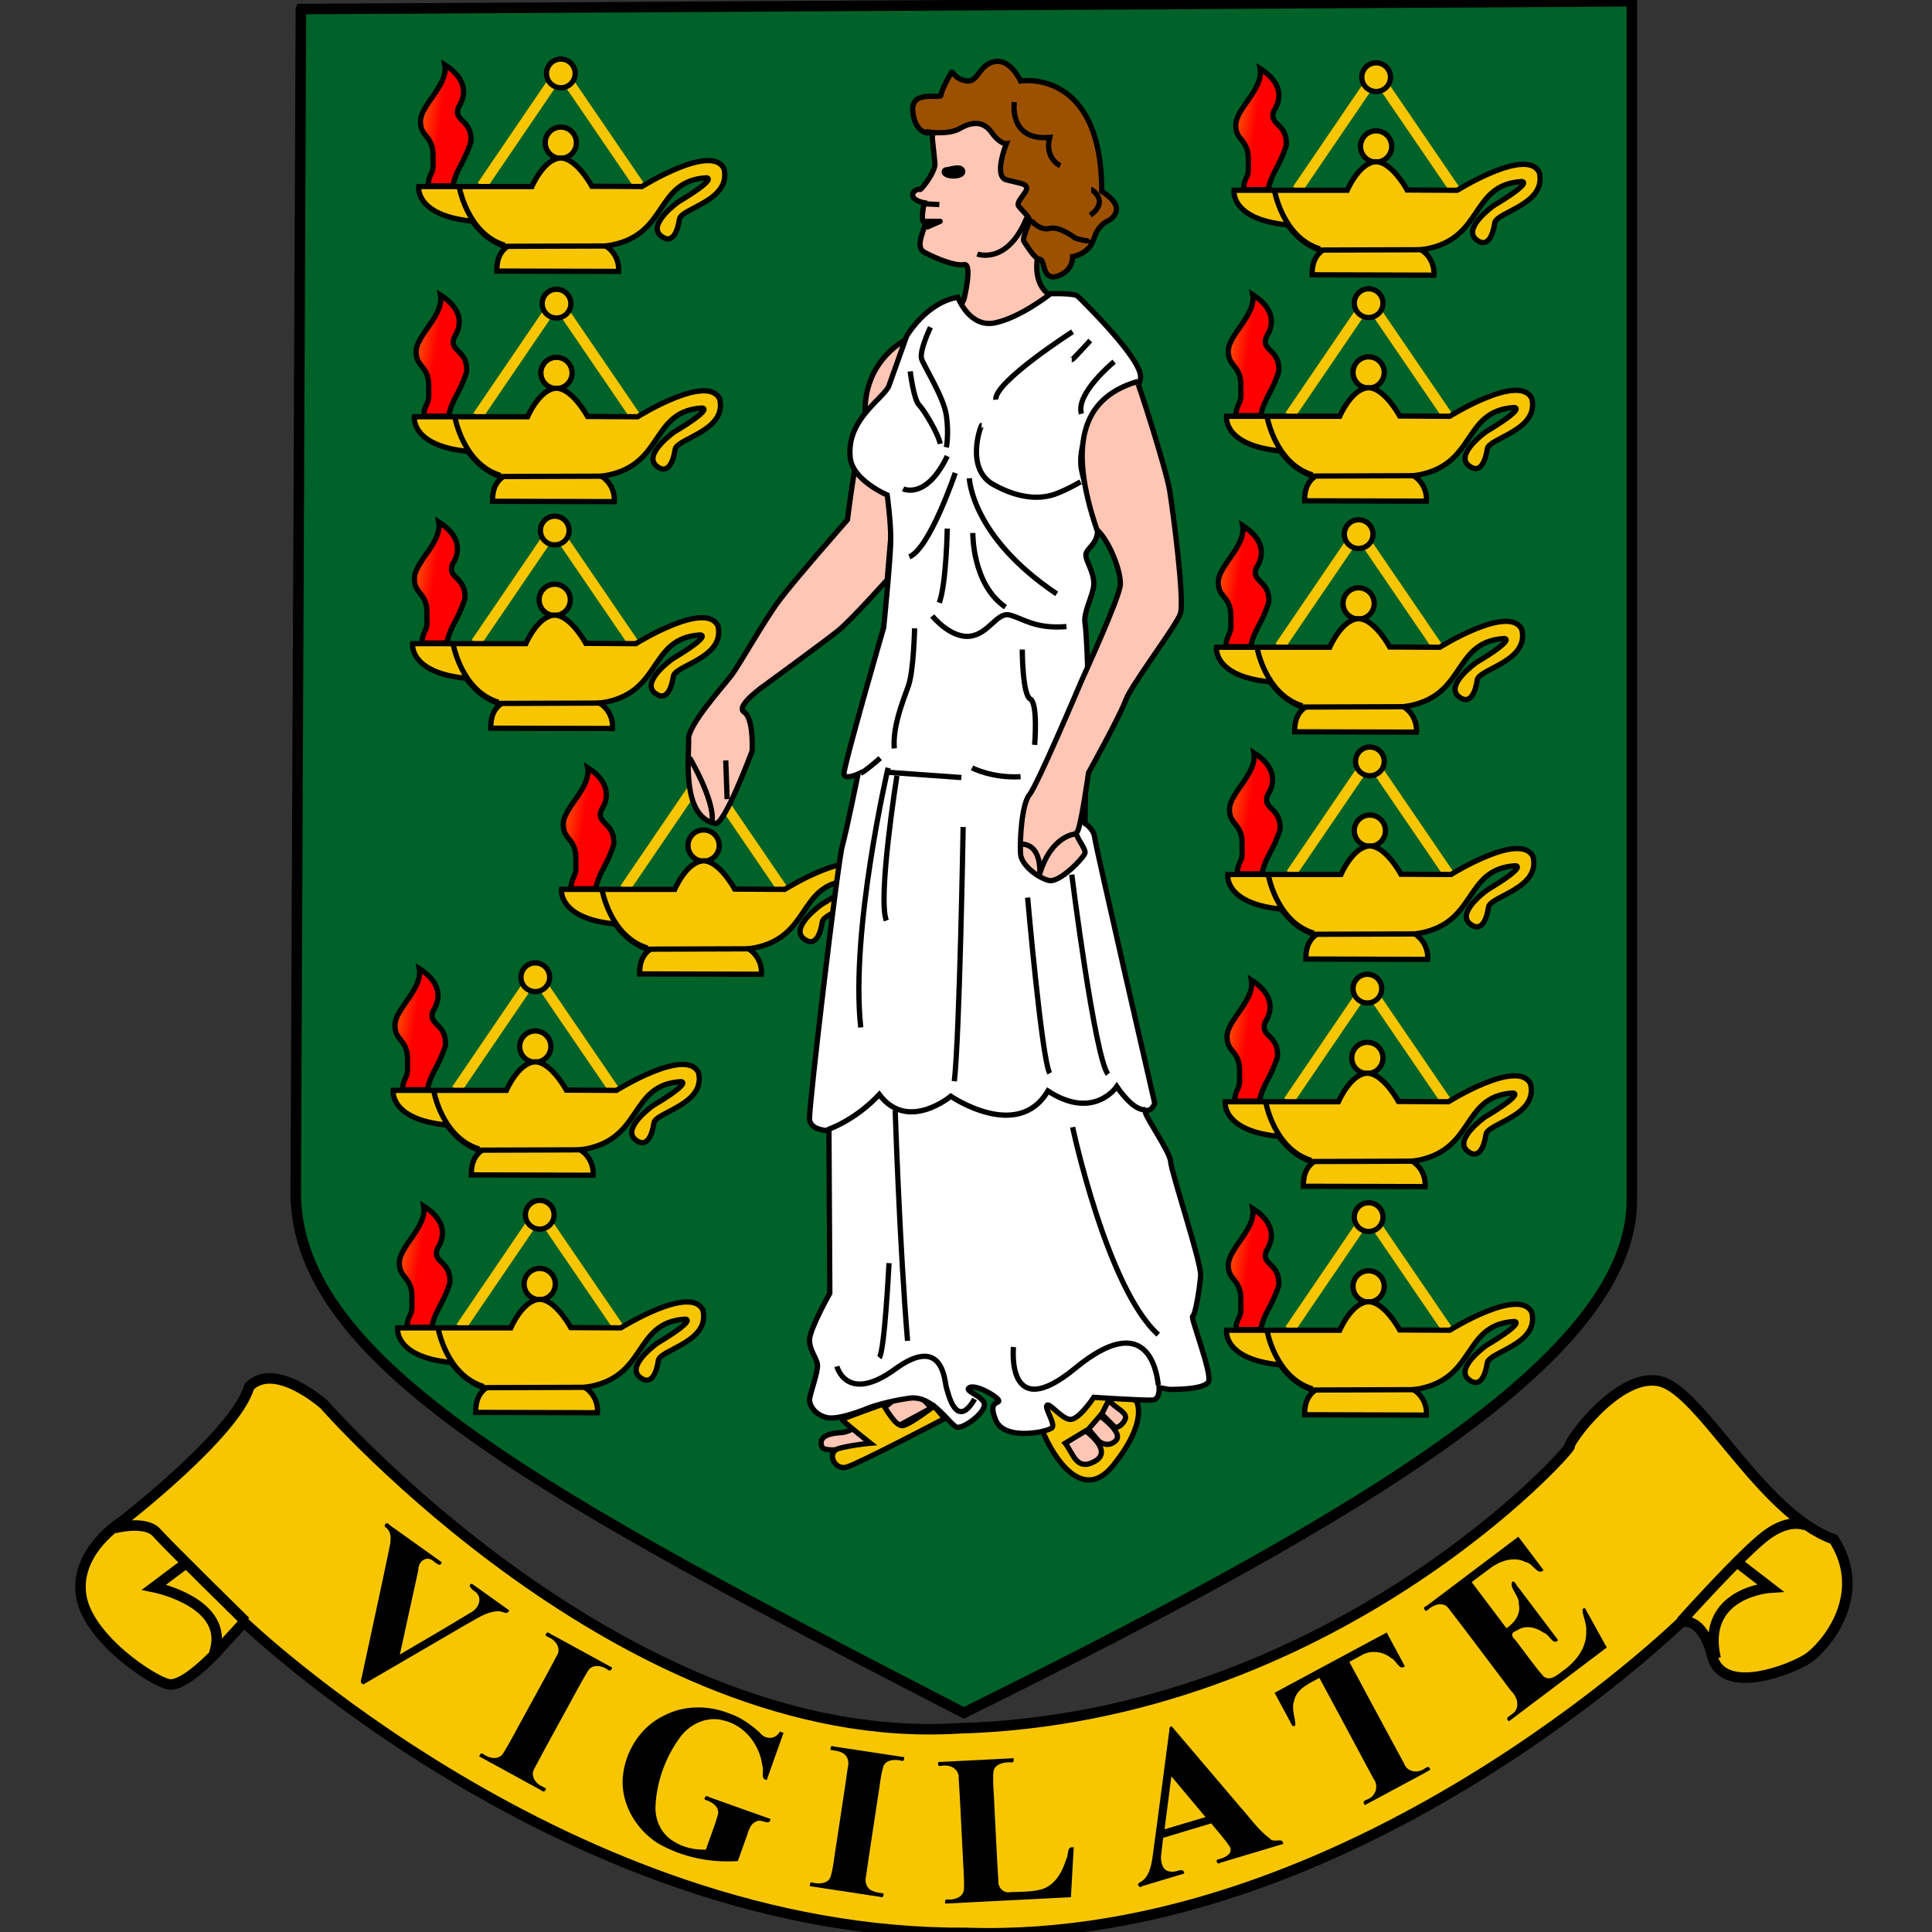 <svg width="300" height="300" viewBox="0 0 300 300" fill="none" xmlns="http://www.w3.org/2000/svg">
<rect x="0" y="0" width="300" height="300" fill="#333333" stroke="none"/>
<g clip-path="url(#clip0_151_15438)">
<path d="M46.727 1.406L253.393 0.2V185.957C253.795 210.081 213.186 234.607 149.658 265.969C84.121 232.195 46.329 211.69 45.922 185.555L46.726 1.408L46.727 1.406Z" fill="#006129" stroke="black" stroke-width="1.633"/>
<path d="M74.852 28.858L87.05 10.942L99.309 28.896" stroke="#F7C600" stroke-width="1.633"/>
<path d="M89.504 22.159C89.504 23.498 88.419 24.583 87.081 24.583C85.743 24.583 84.658 23.498 84.658 22.159C84.658 20.821 85.743 19.736 87.081 19.736C88.419 19.736 89.504 20.821 89.504 22.159Z" fill="#F7C600" stroke="black" stroke-width="0.817"/>
<path d="M77.145 42.091L96.057 42.145C96.057 42.145 96.354 39.691 94.082 38.199C103.987 36.837 101.414 28.1 109.71 27.604C111.32 27.851 105.377 31.318 105.377 31.318C105.377 31.318 100.375 34.848 102.653 36.643C104.461 38.067 105.253 35.776 105.5 34.042C105.748 32.309 113.549 31.195 112.434 26.242C110.577 22.156 99.681 28.966 99.681 28.966L91.907 28.923C91.422 28.05 89.28 24.551 87.067 24.535C84.442 24.631 82.594 28.966 82.594 28.966H65.01C65.01 28.966 64.408 33.477 73.323 34.344C75.33 36.965 76.886 37.698 78.631 38.376C77.468 39.346 77.14 40.519 77.145 42.091Z" fill="#F7C600" stroke="black" stroke-width="0.817"/>
<path d="M78.512 38.249L94.264 38.195Z" fill="#F7C600"/>
<path d="M78.512 38.249L94.264 38.195" stroke="black" stroke-width="0.817"/>
<path d="M71.293 28.962C71.293 28.962 72.553 36.33 78.369 38.075Z" fill="#F7C600"/>
<path d="M71.293 28.962C71.293 28.962 72.553 36.33 78.369 38.075" stroke="black" stroke-width="0.817"/>
<path d="M70.326 28.867C70.907 26.056 71.974 25.571 73.137 21.984C73.331 18.494 70.326 18.882 71.198 16.653C72.749 14.229 71.974 11.903 69.066 10.061C69.647 13.26 65.285 16.265 65.285 18.882C65.285 21.499 67.515 20.918 67.224 24.892C67.418 27.218 66.642 26.637 66.448 28.866L70.326 28.867Z" fill="url(#paint0_linear_151_15438)" stroke="black" stroke-width="0.817"/>
<path d="M89.313 11.402C89.313 12.633 88.316 13.631 87.084 13.631C85.853 13.631 84.855 12.633 84.856 11.402C84.855 10.17 85.853 9.172 87.084 9.172C88.316 9.172 89.313 10.17 89.313 11.402Z" fill="#F7C600" stroke="black" stroke-width="0.817"/>
<path d="M74.182 64.606L86.38 46.69L98.639 64.644" stroke="#F7C600" stroke-width="1.633"/>
<path d="M88.834 57.907C88.834 59.245 87.749 60.33 86.411 60.33C85.073 60.33 83.988 59.245 83.988 57.907C83.988 56.569 85.073 55.484 86.411 55.484C87.749 55.484 88.834 56.569 88.834 57.907Z" fill="#F7C600" stroke="black" stroke-width="0.817"/>
<path d="M76.475 77.839L95.387 77.893C95.387 77.893 95.684 75.438 93.412 73.947C103.317 72.584 100.744 63.847 109.04 63.351C110.65 63.599 104.707 67.066 104.707 67.066C104.707 67.066 99.705 70.596 101.983 72.39C103.791 73.815 104.583 71.524 104.831 69.79C105.078 68.056 112.879 66.942 111.765 61.989C109.907 57.903 99.011 64.713 99.011 64.713L91.237 64.67C90.752 63.798 88.61 60.299 86.397 60.283C83.772 60.379 81.924 64.713 81.924 64.713H64.341C64.341 64.713 63.738 69.225 72.653 70.091C74.66 72.713 76.216 73.445 77.961 74.124C76.798 75.093 76.47 76.266 76.475 77.839Z" fill="#F7C600" stroke="black" stroke-width="0.817"/>
<path d="M77.842 73.996L93.594 73.942Z" fill="#F7C600"/>
<path d="M77.842 73.996L93.594 73.942" stroke="black" stroke-width="0.817"/>
<path d="M70.623 64.71C70.623 64.71 71.883 72.077 77.7 73.822Z" fill="#F7C600"/>
<path d="M70.623 64.71C70.623 64.71 71.883 72.077 77.7 73.822" stroke="black" stroke-width="0.817"/>
<path d="M69.656 64.614C70.238 61.803 71.304 61.318 72.467 57.732C72.661 54.242 69.656 54.63 70.528 52.4C72.079 49.977 71.304 47.65 68.396 45.808C68.978 49.007 64.615 52.012 64.615 54.629C64.615 57.247 66.845 56.665 66.554 60.64C66.748 62.966 65.972 62.384 65.778 64.614L69.656 64.614Z" fill="url(#paint1_linear_151_15438)" stroke="black" stroke-width="0.817"/>
<path d="M88.643 47.149C88.644 48.38 87.645 49.379 86.414 49.379C85.183 49.379 84.185 48.38 84.186 47.149C84.185 45.918 85.183 44.92 86.414 44.92C87.645 44.92 88.644 45.918 88.643 47.149Z" fill="#F7C600" stroke="black" stroke-width="0.817"/>
<path d="M73.908 99.838L86.107 81.922L98.366 99.876" stroke="#F7C600" stroke-width="1.633"/>
<path d="M88.56 93.14C88.561 94.478 87.476 95.563 86.138 95.563C84.799 95.563 83.714 94.478 83.715 93.14C83.714 91.801 84.799 90.716 86.138 90.716C87.476 90.716 88.561 91.801 88.56 93.14Z" fill="#F7C600" stroke="black" stroke-width="0.817"/>
<path d="M76.201 113.072L95.114 113.125C95.114 113.125 95.41 110.671 93.138 109.179C103.044 107.817 100.471 99.08 108.767 98.584C110.377 98.832 104.433 102.299 104.433 102.299C104.433 102.299 99.431 105.828 101.709 107.623C103.517 109.048 104.309 106.756 104.557 105.023C104.805 103.289 112.605 102.175 111.491 97.222C109.634 93.136 98.737 99.946 98.737 99.946L90.964 99.903C90.479 99.03 88.337 95.532 86.124 95.515C83.499 95.611 81.65 99.946 81.65 99.946H64.067C64.067 99.946 63.464 104.457 72.379 105.324C74.387 107.945 75.943 108.678 77.688 109.356C76.524 110.326 76.196 111.499 76.201 113.072Z" fill="#F7C600" stroke="black" stroke-width="0.817"/>
<path d="M77.568 109.229L93.321 109.175Z" fill="#F7C600"/>
<path d="M77.568 109.229L93.321 109.175" stroke="black" stroke-width="0.817"/>
<path d="M70.35 99.942C70.35 99.942 71.61 107.31 77.426 109.055Z" fill="#F7C600"/>
<path d="M70.35 99.942C70.35 99.942 71.61 107.31 77.426 109.055" stroke="black" stroke-width="0.817"/>
<path d="M69.382 99.847C69.964 97.036 71.031 96.551 72.194 92.964C72.388 89.475 69.382 89.862 70.255 87.633C71.806 85.209 71.031 82.883 68.122 81.041C68.704 84.24 64.342 87.245 64.342 89.862C64.342 92.479 66.571 91.898 66.281 95.872C66.474 98.199 65.699 97.617 65.505 99.847L69.382 99.847Z" fill="url(#paint2_linear_151_15438)" stroke="black" stroke-width="0.817"/>
<path d="M88.37 82.382C88.37 83.613 87.372 84.611 86.141 84.611C84.91 84.611 83.912 83.613 83.912 82.382C83.912 81.151 84.91 80.152 86.141 80.152C87.372 80.152 88.37 81.151 88.37 82.382Z" fill="#F7C600" stroke="black" stroke-width="0.817"/>
<path d="M97.027 137.994L109.226 120.078L121.485 138.032" stroke="#F7C600" stroke-width="1.633"/>
<path d="M111.679 131.295C111.68 132.633 110.595 133.718 109.257 133.718C107.918 133.718 106.833 132.633 106.834 131.295C106.834 129.957 107.918 128.872 109.257 128.872C110.595 128.872 111.68 129.957 111.679 131.295Z" fill="#F7C600" stroke="black" stroke-width="0.817"/>
<path d="M99.32 151.227L118.233 151.281C118.233 151.281 118.529 148.826 116.257 147.334C126.163 145.972 123.59 137.235 131.886 136.739C133.496 136.987 127.552 140.454 127.552 140.454C127.552 140.454 122.551 143.984 124.828 145.778C126.637 147.203 127.429 144.912 127.676 143.178C127.924 141.444 135.725 140.33 134.61 135.377C132.753 131.291 121.857 138.101 121.857 138.101L114.083 138.058C113.598 137.186 111.456 133.687 109.243 133.671C106.618 133.766 104.769 138.101 104.769 138.101H87.186C87.186 138.101 86.584 142.613 95.499 143.479C97.506 146.101 99.062 146.833 100.807 147.512C99.643 148.481 99.316 149.654 99.32 151.227Z" fill="#F7C600" stroke="black" stroke-width="0.817"/>
<path d="M100.688 147.384L116.44 147.33Z" fill="#F7C600"/>
<path d="M100.688 147.384L116.44 147.33" stroke="black" stroke-width="0.817"/>
<path d="M93.469 138.098C93.469 138.098 94.729 145.465 100.545 147.21Z" fill="#F7C600"/>
<path d="M93.469 138.098C93.469 138.098 94.729 145.465 100.545 147.21" stroke="black" stroke-width="0.817"/>
<path d="M92.502 138.002C93.083 135.191 94.15 134.706 95.313 131.12C95.507 127.63 92.502 128.018 93.374 125.788C94.925 123.365 94.15 121.038 91.242 119.196C91.823 122.395 87.461 125.4 87.461 128.017C87.461 130.635 89.691 130.053 89.4 134.027C89.594 136.354 88.818 135.772 88.624 138.002L92.502 138.002Z" fill="url(#paint3_linear_151_15438)" stroke="black" stroke-width="0.817"/>
<path d="M111.489 120.537C111.489 121.768 110.491 122.767 109.26 122.767C108.029 122.767 107.031 121.768 107.031 120.537C107.031 119.306 108.029 118.308 109.26 118.308C110.491 118.308 111.489 119.306 111.489 120.537Z" fill="#F7C600" stroke="black" stroke-width="0.817"/>
<path d="M70.891 169.206L83.09 151.29L95.348 169.244" stroke="#F7C600" stroke-width="1.633"/>
<path d="M85.543 162.507C85.543 163.846 84.458 164.931 83.12 164.931C81.782 164.931 80.697 163.846 80.697 162.507C80.697 161.169 81.782 160.084 83.12 160.084C84.458 160.084 85.543 161.169 85.543 162.507Z" fill="#F7C600" stroke="black" stroke-width="0.817"/>
<path d="M73.184 182.439L92.096 182.493C92.096 182.493 92.393 180.039 90.121 178.547C100.026 177.185 97.453 168.448 105.749 167.952C107.359 168.199 101.416 171.666 101.416 171.666C101.416 171.666 96.414 175.196 98.692 176.991C100.5 178.415 101.292 176.124 101.54 174.39C101.787 172.657 109.588 171.543 108.474 166.59C106.616 162.504 95.72 169.314 95.72 169.314L87.946 169.271C87.461 168.398 85.319 164.899 83.106 164.883C80.481 164.979 78.633 169.314 78.633 169.314H61.05C61.05 169.314 60.447 173.825 69.362 174.692C71.369 177.313 72.925 178.046 74.67 178.724C73.507 179.694 73.179 180.867 73.184 182.439Z" fill="#F7C600" stroke="black" stroke-width="0.817"/>
<path d="M74.551 178.597L90.303 178.543Z" fill="#F7C600"/>
<path d="M74.551 178.597L90.303 178.543" stroke="black" stroke-width="0.817"/>
<path d="M67.332 169.31C67.332 169.31 68.592 176.678 74.409 178.423Z" fill="#F7C600"/>
<path d="M67.332 169.31C67.332 169.31 68.592 176.678 74.409 178.423" stroke="black" stroke-width="0.817"/>
<path d="M66.365 169.215C66.947 166.404 68.013 165.919 69.176 162.332C69.37 158.842 66.365 159.23 67.237 157.001C68.788 154.577 68.013 152.251 65.105 150.409C65.686 153.608 61.324 156.613 61.324 159.23C61.324 161.847 63.554 161.266 63.263 165.24C63.457 167.566 62.681 166.985 62.487 169.214L66.365 169.215Z" fill="url(#paint4_linear_151_15438)" stroke="black" stroke-width="0.817"/>
<path d="M85.352 151.75C85.353 152.981 84.355 153.979 83.123 153.979C81.892 153.979 80.894 152.981 80.894 151.75C80.894 150.518 81.892 149.52 83.123 149.52C84.355 149.52 85.353 150.518 85.352 151.75Z" fill="#F7C600" stroke="black" stroke-width="0.817"/>
<path d="M71.576 206.084L83.775 188.168L96.034 206.122" stroke="#F7C600" stroke-width="1.633"/>
<path d="M86.228 199.385C86.228 200.724 85.144 201.809 83.805 201.809C82.467 201.809 81.382 200.724 81.383 199.385C81.382 198.047 82.467 196.962 83.805 196.962C85.144 196.962 86.229 198.047 86.228 199.385Z" fill="#F7C600" stroke="black" stroke-width="0.817"/>
<path d="M73.869 219.317L92.782 219.371C92.782 219.371 93.078 216.917 90.806 215.425C100.712 214.063 98.139 205.326 106.435 204.83C108.045 205.077 102.101 208.544 102.101 208.544C102.101 208.544 97.099 212.074 99.377 213.869C101.185 215.293 101.977 213.002 102.225 211.268C102.473 209.535 110.273 208.42 109.159 203.468C107.302 199.382 96.405 206.192 96.405 206.192L88.632 206.148C88.147 205.276 86.004 201.777 83.792 201.761C81.167 201.857 79.318 206.192 79.318 206.192H61.735C61.735 206.192 61.132 210.703 70.047 211.57C72.055 214.191 73.611 214.924 75.356 215.602C74.192 216.572 73.864 217.745 73.869 219.317Z" fill="#F7C600" stroke="black" stroke-width="0.817"/>
<path d="M75.236 215.474L90.989 215.421Z" fill="#F7C600"/>
<path d="M75.236 215.474L90.989 215.421" stroke="black" stroke-width="0.817"/>
<path d="M68.018 206.188C68.018 206.188 69.278 213.555 75.094 215.301Z" fill="#F7C600"/>
<path d="M68.018 206.188C68.018 206.188 69.278 213.555 75.094 215.301" stroke="black" stroke-width="0.817"/>
<path d="M67.05 206.093C67.632 203.282 68.698 202.797 69.862 199.21C70.056 195.72 67.05 196.108 67.923 193.878C69.474 191.455 68.698 189.128 65.79 187.287C66.372 190.486 62.01 193.491 62.01 196.108C62.01 198.725 64.239 198.143 63.949 202.118C64.142 204.444 63.367 203.863 63.173 206.092L67.05 206.093Z" fill="url(#paint5_linear_151_15438)" stroke="black" stroke-width="0.817"/>
<path d="M86.038 188.627C86.038 189.859 85.04 190.857 83.809 190.857C82.578 190.857 81.58 189.859 81.58 188.627C81.58 187.396 82.578 186.398 83.809 186.398C85.04 186.398 86.038 187.396 86.038 188.627Z" fill="#F7C600" stroke="black" stroke-width="0.817"/>
<path d="M201.453 29.44L213.652 11.524L225.911 29.478" stroke="#F7C600" stroke-width="1.633"/>
<path d="M216.105 22.741C216.105 24.079 215.021 25.165 213.682 25.165C212.344 25.165 211.259 24.079 211.26 22.741C211.259 21.403 212.344 20.318 213.682 20.318C215.021 20.318 216.106 21.403 216.105 22.741Z" fill="#F7C600" stroke="black" stroke-width="0.817"/>
<path d="M203.746 42.673L222.659 42.727C222.659 42.727 222.955 40.272 220.683 38.781C230.589 37.418 228.016 28.681 236.312 28.185C237.922 28.433 231.978 31.9 231.978 31.9C231.978 31.9 226.976 35.43 229.254 37.224C231.062 38.649 231.854 36.358 232.102 34.624C232.35 32.891 240.15 31.776 239.036 26.823C237.179 22.737 226.282 29.547 226.282 29.547L218.509 29.504C218.024 28.632 215.881 25.133 213.669 25.117C211.044 25.212 209.195 29.547 209.195 29.547H191.612C191.612 29.547 191.009 34.059 199.924 34.925C201.932 37.547 203.488 38.279 205.232 38.958C204.069 39.927 203.741 41.1 203.746 42.673Z" fill="#F7C600" stroke="black" stroke-width="0.817"/>
<path d="M205.113 38.83L220.866 38.777Z" fill="#F7C600"/>
<path d="M205.113 38.83L220.866 38.777" stroke="black" stroke-width="0.817"/>
<path d="M197.895 29.544C197.895 29.544 199.155 36.911 204.971 38.656Z" fill="#F7C600"/>
<path d="M197.895 29.544C197.895 29.544 199.155 36.911 204.971 38.656" stroke="black" stroke-width="0.817"/>
<path d="M196.927 29.448C197.509 26.637 198.575 26.152 199.739 22.566C199.933 19.076 196.927 19.464 197.8 17.234C199.351 14.811 198.575 12.484 195.667 10.642C196.249 13.841 191.887 16.846 191.887 19.463C191.887 22.081 194.116 21.499 193.825 25.474C194.019 27.8 193.244 27.218 193.05 29.448L196.927 29.448Z" fill="url(#paint6_linear_151_15438)" stroke="black" stroke-width="0.817"/>
<path d="M215.915 11.983C215.915 13.214 214.917 14.213 213.686 14.213C212.455 14.213 211.457 13.214 211.457 11.983C211.457 10.752 212.455 9.754 213.686 9.754C214.917 9.754 215.915 10.752 215.915 11.983Z" fill="#F7C600" stroke="black" stroke-width="0.817"/>
<path d="M200.289 64.531L212.488 46.615L224.747 64.569" stroke="#F7C600" stroke-width="1.633"/>
<path d="M214.941 57.833C214.941 59.171 213.857 60.256 212.518 60.256C211.18 60.256 210.095 59.171 210.096 57.833C210.095 56.494 211.18 55.409 212.518 55.409C213.857 55.409 214.941 56.494 214.941 57.833Z" fill="#F7C600" stroke="black" stroke-width="0.817"/>
<path d="M202.582 77.764L221.495 77.818C221.495 77.818 221.791 75.364 219.519 73.872C229.425 72.51 226.851 63.773 235.148 63.277C236.758 63.525 230.814 66.992 230.814 66.992C230.814 66.992 225.812 70.521 228.09 72.316C229.898 73.74 230.69 71.449 230.938 69.716C231.186 67.982 238.986 66.868 237.872 61.915C236.015 57.829 225.118 64.639 225.118 64.639L217.344 64.596C216.86 63.723 214.717 60.224 212.505 60.208C209.88 60.304 208.031 64.639 208.031 64.639H190.448C190.448 64.639 189.845 69.15 198.76 70.017C200.768 72.638 202.323 73.371 204.068 74.049C202.905 75.019 202.577 76.192 202.582 77.764Z" fill="#F7C600" stroke="black" stroke-width="0.817"/>
<path d="M203.949 73.922L219.702 73.868Z" fill="#F7C600"/>
<path d="M203.949 73.922L219.702 73.868" stroke="black" stroke-width="0.817"/>
<path d="M196.73 64.635C196.73 64.635 197.991 72.003 203.807 73.748Z" fill="#F7C600"/>
<path d="M196.73 64.635C196.73 64.635 197.991 72.003 203.807 73.748" stroke="black" stroke-width="0.817"/>
<path d="M195.763 64.54C196.345 61.729 197.411 61.244 198.575 57.657C198.769 54.167 195.763 54.555 196.636 52.326C198.187 49.902 197.411 47.576 194.503 45.734C195.085 48.933 190.723 51.938 190.723 54.555C190.723 57.172 192.952 56.591 192.661 60.565C192.855 62.892 192.08 62.31 191.886 64.54L195.763 64.54Z" fill="url(#paint7_linear_151_15438)" stroke="black" stroke-width="0.817"/>
<path d="M214.751 47.075C214.751 48.306 213.753 49.304 212.522 49.304C211.291 49.304 210.293 48.306 210.293 47.075C210.293 45.844 211.291 44.845 212.522 44.845C213.753 44.845 214.751 45.844 214.751 47.075Z" fill="#F7C600" stroke="black" stroke-width="0.817"/>
<path d="M198.736 100.399L210.935 82.483L223.194 100.437" stroke="#F7C600" stroke-width="1.633"/>
<path d="M213.388 93.7C213.389 95.039 212.304 96.124 210.966 96.124C209.627 96.124 208.542 95.039 208.543 93.7C208.543 92.362 209.627 91.277 210.966 91.277C212.304 91.277 213.389 92.362 213.388 93.7Z" fill="#F7C600" stroke="black" stroke-width="0.817"/>
<path d="M201.03 113.632L219.942 113.686C219.942 113.686 220.238 111.232 217.966 109.74C227.872 108.378 225.299 99.641 233.595 99.145C235.205 99.392 229.261 102.859 229.261 102.859C229.261 102.859 224.26 106.389 226.537 108.184C228.346 109.608 229.138 107.317 229.385 105.583C229.633 103.85 237.434 102.736 236.319 97.783C234.462 93.697 223.566 100.507 223.566 100.507L215.792 100.464C215.307 99.591 213.165 96.092 210.952 96.076C208.327 96.172 206.478 100.507 206.478 100.507H188.895C188.895 100.507 188.292 105.018 197.208 105.885C199.215 108.506 200.771 109.239 202.516 109.917C201.352 110.887 201.025 112.06 201.03 113.632Z" fill="#F7C600" stroke="black" stroke-width="0.817"/>
<path d="M202.396 109.79L218.149 109.736Z" fill="#F7C600"/>
<path d="M202.396 109.79L218.149 109.736" stroke="black" stroke-width="0.817"/>
<path d="M195.178 100.503C195.178 100.503 196.438 107.871 202.254 109.616Z" fill="#F7C600"/>
<path d="M195.178 100.503C195.178 100.503 196.438 107.871 202.254 109.616" stroke="black" stroke-width="0.817"/>
<path d="M194.209 100.408C194.79 97.597 195.857 97.112 197.02 93.525C197.214 90.035 194.209 90.423 195.081 88.194C196.632 85.77 195.857 83.444 192.949 81.602C193.53 84.801 189.168 87.806 189.168 90.423C189.168 93.04 191.398 92.458 191.107 96.433C191.301 98.759 190.525 98.178 190.331 100.407L194.209 100.408Z" fill="url(#paint8_linear_151_15438)" stroke="black" stroke-width="0.817"/>
<path d="M213.198 82.943C213.198 84.174 212.2 85.172 210.969 85.172C209.738 85.172 208.74 84.174 208.74 82.943C208.74 81.712 209.738 80.713 210.969 80.713C212.2 80.713 213.198 81.712 213.198 82.943Z" fill="#F7C600" stroke="black" stroke-width="0.817"/>
<path d="M200.482 135.685L212.681 117.768L224.94 135.723" stroke="#F7C600" stroke-width="1.633"/>
<path d="M215.134 128.986C215.135 130.324 214.05 131.409 212.712 131.409C211.373 131.409 210.289 130.324 210.289 128.986C210.289 127.648 211.373 126.562 212.712 126.562C214.05 126.562 215.135 127.648 215.134 128.986Z" fill="#F7C600" stroke="black" stroke-width="0.817"/>
<path d="M202.776 148.918L221.688 148.971C221.688 148.971 221.984 146.517 219.713 145.025C229.618 143.663 227.045 134.926 235.341 134.43C236.951 134.678 231.007 138.145 231.007 138.145C231.007 138.145 226.006 141.675 228.283 143.469C230.092 144.894 230.884 142.602 231.131 140.869C231.379 139.135 239.18 138.021 238.065 133.068C236.208 128.982 225.312 135.792 225.312 135.792L217.538 135.749C217.053 134.876 214.911 131.378 212.698 131.362C210.073 131.457 208.224 135.792 208.224 135.792H190.641C190.641 135.792 190.039 140.304 198.954 141.17C200.961 143.792 202.517 144.524 204.262 145.203C203.098 146.172 202.771 147.345 202.776 148.918Z" fill="#F7C600" stroke="black" stroke-width="0.817"/>
<path d="M204.143 145.075L219.895 145.021Z" fill="#F7C600"/>
<path d="M204.143 145.075L219.895 145.021" stroke="black" stroke-width="0.817"/>
<path d="M196.924 135.788C196.924 135.788 198.184 143.156 204 144.901Z" fill="#F7C600"/>
<path d="M196.924 135.788C196.924 135.788 198.184 143.156 204 144.901" stroke="black" stroke-width="0.817"/>
<path d="M195.957 135.693C196.538 132.882 197.605 132.397 198.768 128.811C198.962 125.321 195.957 125.709 196.829 123.479C198.38 121.056 197.605 118.729 194.697 116.887C195.278 120.086 190.916 123.091 190.916 125.708C190.916 128.325 193.146 127.744 192.855 131.718C193.049 134.045 192.273 133.463 192.079 135.693L195.957 135.693Z" fill="url(#paint9_linear_151_15438)" stroke="black" stroke-width="0.817"/>
<path d="M214.944 118.228C214.944 119.459 213.946 120.457 212.715 120.457C211.484 120.457 210.486 119.459 210.486 118.228C210.486 116.997 211.484 115.999 212.715 115.999C213.946 115.999 214.944 116.997 214.944 118.228Z" fill="#F7C600" stroke="black" stroke-width="0.817"/>
<path d="M200.092 170.97L212.291 153.054L224.549 171.008" stroke="#F7C600" stroke-width="1.633"/>
<path d="M214.744 164.271C214.744 165.61 213.659 166.695 212.321 166.695C210.983 166.695 209.898 165.61 209.898 164.271C209.898 162.933 210.983 161.848 212.321 161.848C213.659 161.848 214.744 162.933 214.744 164.271Z" fill="#F7C600" stroke="black" stroke-width="0.817"/>
<path d="M202.385 184.203L221.297 184.257C221.297 184.257 221.594 181.803 219.322 180.311C229.227 178.949 226.654 170.212 234.951 169.716C236.56 169.963 230.617 173.43 230.617 173.43C230.617 173.43 225.615 176.96 227.893 178.754C229.701 180.179 230.493 177.888 230.741 176.154C230.988 174.421 238.789 173.306 237.675 168.354C235.817 164.267 224.921 171.077 224.921 171.077L217.147 171.034C216.663 170.162 214.52 166.663 212.308 166.647C209.683 166.743 207.834 171.078 207.834 171.078H190.251C190.251 171.078 189.648 175.589 198.563 176.456C200.57 179.077 202.126 179.81 203.871 180.488C202.708 181.458 202.38 182.631 202.385 184.203Z" fill="#F7C600" stroke="black" stroke-width="0.817"/>
<path d="M203.752 180.36L219.504 180.307Z" fill="#F7C600"/>
<path d="M203.752 180.36L219.504 180.307" stroke="black" stroke-width="0.817"/>
<path d="M196.533 171.074C196.533 171.074 197.793 178.441 203.61 180.187Z" fill="#F7C600"/>
<path d="M196.533 171.074C196.533 171.074 197.793 178.441 203.61 180.187" stroke="black" stroke-width="0.817"/>
<path d="M195.566 170.979C196.148 168.167 197.214 167.683 198.377 164.096C198.571 160.606 195.566 160.994 196.439 158.764C197.99 156.341 197.214 154.014 194.306 152.173C194.888 155.372 190.525 158.377 190.525 160.993C190.525 163.611 192.755 163.029 192.464 167.004C192.658 169.33 191.883 168.749 191.689 170.978L195.566 170.979Z" fill="url(#paint10_linear_151_15438)" stroke="black" stroke-width="0.817"/>
<path d="M214.553 153.513C214.554 154.745 213.556 155.743 212.324 155.743C211.093 155.743 210.095 154.745 210.096 153.513C210.095 152.282 211.093 151.284 212.324 151.284C213.556 151.284 214.554 152.282 214.553 153.513Z" fill="#F7C600" stroke="black" stroke-width="0.817"/>
<path d="M200.289 206.449L212.488 188.533L224.747 206.487" stroke="#F7C600" stroke-width="1.633"/>
<path d="M214.941 199.75C214.941 201.089 213.857 202.174 212.518 202.174C211.18 202.174 210.095 201.089 210.096 199.75C210.095 198.412 211.18 197.327 212.518 197.327C213.857 197.327 214.941 198.412 214.941 199.75Z" fill="#F7C600" stroke="black" stroke-width="0.817"/>
<path d="M202.582 219.682L221.495 219.736C221.495 219.736 221.791 217.282 219.519 215.79C229.425 214.428 226.851 205.691 235.148 205.195C236.758 205.442 230.814 208.909 230.814 208.909C230.814 208.909 225.812 212.439 228.09 214.234C229.898 215.658 230.69 213.367 230.938 211.634C231.186 209.9 238.986 208.786 237.872 203.833C236.015 199.747 225.118 206.557 225.118 206.557L217.344 206.514C216.86 205.641 214.717 202.142 212.505 202.126C209.88 202.222 208.031 206.557 208.031 206.557H190.448C190.448 206.557 189.845 211.068 198.76 211.935C200.768 214.556 202.323 215.289 204.068 215.967C202.905 216.937 202.577 218.11 202.582 219.682Z" fill="#F7C600" stroke="black" stroke-width="0.817"/>
<path d="M203.949 215.84L219.702 215.786Z" fill="#F7C600"/>
<path d="M203.949 215.84L219.702 215.786" stroke="black" stroke-width="0.817"/>
<path d="M196.73 206.553C196.73 206.553 197.991 213.921 203.807 215.666Z" fill="#F7C600"/>
<path d="M196.73 206.553C196.73 206.553 197.991 213.921 203.807 215.666" stroke="black" stroke-width="0.817"/>
<path d="M195.763 206.458C196.345 203.647 197.411 203.162 198.575 199.575C198.769 196.085 195.763 196.473 196.636 194.244C198.187 191.82 197.411 189.494 194.503 187.652C195.085 190.851 190.723 193.856 190.723 196.473C190.723 199.09 192.952 198.508 192.661 202.483C192.855 204.809 192.08 204.228 191.886 206.457L195.763 206.458Z" fill="url(#paint11_linear_151_15438)" stroke="black" stroke-width="0.817"/>
<path d="M214.751 188.993C214.751 190.224 213.753 191.222 212.522 191.222C211.291 191.222 210.293 190.224 210.293 188.993C210.293 187.762 211.291 186.763 212.522 186.763C213.753 186.763 214.751 187.762 214.751 188.993Z" fill="#F7C600" stroke="black" stroke-width="0.817"/>
<path d="M162.305 223.149C162.305 223.149 167.24 234.527 172.861 227.536C178.482 220.544 176.425 217.528 176.425 217.528L163.813 210.673L160.111 218.488L162.305 223.149Z" fill="#F7C600" stroke="black" stroke-width="0.817"/>
<path d="M173.14 221.634C173.14 221.634 173.963 221.771 174.648 220.537C175.334 219.303 173.14 218.755 172.181 217.384L171.084 219.578L173.14 221.634Z" fill="#FFC6B5" stroke="black" stroke-width="0.817"/>
<path d="M144.624 218.622L133.52 224.654C133.52 224.654 128.036 225.751 127.625 224.654C127.214 223.557 127.762 222.598 130.641 222.461C133.52 222.324 141.334 215.195 141.334 215.195L144.624 218.622Z" fill="#FFC6B5" stroke="black" stroke-width="0.817"/>
<path d="M144.76 21.346C144.76 21.346 145.034 23.951 145.172 25.322C145.309 26.692 142.978 29.571 142.841 29.434C142.704 29.297 141.607 29.571 141.744 30.394C141.881 31.216 143.527 31.491 143.527 31.491C143.527 31.491 142.841 34.37 143.527 34.507C144.212 34.644 141.744 38.208 143.527 39.168C145.309 40.127 148.325 41.361 149.696 41.087C151.067 40.813 149.696 46.434 149.696 46.434L145.857 54.659L166.969 52.466L162.583 45.474C162.583 45.474 160.526 44.103 161.075 40.127C161.623 36.152 160.8 18.193 160.8 18.193L145.72 16.136L144.76 21.346Z" fill="#FFC6B5" stroke="black" stroke-width="0.817"/>
<path d="M140.919 52.598C140.919 52.598 134.064 55.751 134.338 64.251C132.556 72.476 131.596 80.702 131.596 80.702C131.596 80.702 123.508 89.887 121.04 93.177C118.573 96.467 114.871 103.184 113.5 104.966C112.129 106.749 106.783 112.644 106.92 114.837C107.057 117.03 105.686 126.764 111.032 127.861C112.403 128.409 116.79 116.619 116.79 116.619C116.79 116.619 117.064 111.547 115.556 110.587C114.048 109.628 118.847 106.337 118.847 106.337C118.847 106.337 128.032 99.62 130.088 97.975C132.145 96.33 137.765 90.023 137.765 90.023L140.919 52.598Z" fill="#FFC6B5" stroke="black" stroke-width="0.817"/>
<path d="M148.735 46.159C148.735 46.159 150.517 50.957 154.493 50.135C158.468 49.312 163.129 45.611 163.129 45.611C163.129 45.611 166.831 45.474 167.379 46.022C167.928 46.57 177.387 55.755 177.112 58.635C176.838 61.514 172.725 60.691 171.217 62.61C169.709 64.529 167.242 69.328 167.927 72.892C168.613 76.456 170.669 81.118 170.395 82.899C170.121 84.682 168.613 85.23 168.613 86.19C168.613 87.149 169.847 88.794 169.847 90.577C169.847 92.359 168.201 94.963 168.476 96.746C168.75 98.528 168.887 103.737 168.887 103.737L168.476 127.865C168.476 127.865 169.847 128.687 169.984 130.058C170.121 131.429 179.306 171.323 179.306 171.323C179.306 171.323 178.895 172.556 177.935 172.419C176.975 172.282 181.636 178.588 181.773 180.371C181.91 182.153 186.572 196.136 186.434 198.056C186.297 199.975 185.612 204.225 185.201 204.362C184.789 204.499 188.217 213.136 187.668 214.507C187.12 215.878 181.499 215.741 181.499 215.741L179.991 215.467C179.991 215.467 180.128 217.249 179.032 217.386C177.935 217.523 169.846 216.974 169.846 216.974C169.846 216.974 167.516 220.539 166.145 220.402C164.774 220.265 162.992 217.797 162.58 218.208C162.169 218.62 163.814 220.95 163.403 221.636C162.992 222.321 156 223.829 154.629 220.539C153.258 217.249 155.451 218.071 155.04 217.386C154.629 216.7 151.476 214.918 150.516 215.467C149.556 216.015 152.984 216.837 152.847 218.208C152.71 219.579 149.83 221.636 148.734 221.636C147.637 221.636 145.032 216.563 141.194 217.112C137.355 217.66 134.888 218.62 134.888 218.62C134.888 218.62 130.364 220.539 128.444 220.128C126.525 219.717 125.702 218.208 125.702 217.386C125.702 216.563 127.073 212.999 126.936 211.902C126.799 210.806 125.702 209.709 125.702 208.064C125.702 206.419 128.855 200.798 128.855 200.798L128.718 175.573C128.718 175.573 125.839 175.573 125.702 173.79C125.565 172.008 130.089 133.897 130.775 131.429C131.46 128.961 133.242 120.187 133.242 120.187C133.242 120.187 131.186 121.147 131.049 120.187C130.912 119.228 137.218 97.43 137.218 97.43C137.218 97.43 138.315 86.6 138.315 83.721C138.315 80.842 137.766 76.867 137.766 76.867C137.766 76.867 132.138 74.484 132.008 70.835C131.494 65.028 137.355 61.786 138.041 59.867C138.726 57.948 140.782 52.19 140.782 52.19C140.782 52.19 143.798 46.981 148.734 46.158L148.735 46.159Z" fill="white" stroke="black" stroke-width="0.817"/>
<path d="M146.675 220.267C146.675 220.267 133.377 227.258 131.458 227.807C129.539 228.355 128.305 225.476 130.224 224.928C132.143 224.379 135.159 224.105 135.159 224.105C135.159 224.105 130.635 220.541 130.772 220.404C130.91 220.267 136.942 218.073 137.079 218.073C137.216 218.073 138.998 221.637 140.232 221.363C141.466 221.089 145.03 218.347 145.03 218.347C145.03 218.347 146.949 220.541 146.675 220.267Z" fill="#F7C600" stroke="black" stroke-width="0.817"/>
<path d="M165.412 224.101C166.669 225.722 167.161 228.535 170.04 226.89C172.919 225.245 168.565 222.191 168.565 222.191L165.412 224.101Z" fill="#FFC6B5" stroke="black" stroke-width="0.817"/>
<path d="M170.665 223.832C170.665 223.832 172.036 224.929 173.269 223.695C174.503 222.461 170.802 219.857 170.802 219.857L169.02 221.913L170.665 223.832Z" fill="#FFC6B5" stroke="black" stroke-width="0.817"/>
<path d="M176.568 59.262C176.705 59.262 181.092 72.835 181.64 76.262C182.188 79.689 183.97 93.398 183.285 95.318C182.6 97.237 175.608 106.422 174.785 108.753C173.963 111.083 169.027 119.994 169.027 119.994C169.027 119.994 167.794 128.769 167.245 129.18C166.697 129.591 168.661 131.745 168.479 132.47C168.207 133.286 164.503 137.131 162.858 136.72C161.213 136.308 158.609 134.389 158.472 132.607C158.335 130.825 158.609 124.93 159.842 123.422C161.076 121.914 167.52 106.696 167.931 105.737C168.342 104.777 173.826 92.85 173.963 90.793C174.1 88.737 172.257 83.982 170.318 82.237C166.003 69.538 167.699 61.88 176.568 59.262Z" fill="#FFC6B5" stroke="black" stroke-width="0.817"/>
<path d="M144.345 20.524C144.345 20.524 147.361 20.935 149.006 19.975C150.651 19.016 152.57 18.604 153.941 20.524C155.312 22.443 156.272 22.306 156.272 22.306C156.272 22.306 154.215 27.378 156.272 27.927C158.328 28.475 159.288 28.475 159.425 29.16C159.562 29.846 157.642 31.354 158.191 32.039C158.739 32.725 159.699 33.547 159.836 34.096C159.973 34.644 158.602 36.975 159.013 37.523C159.425 38.072 160.659 40.265 161.481 40.265C162.304 40.265 161.755 43.692 164.223 42.87C166.691 42.047 166.554 39.854 166.554 39.854C166.554 39.854 169.158 39.442 169.844 37.112C170.529 34.781 172.174 34.233 172.174 34.233C172.174 34.233 175.464 32.451 171.078 29.709C171.078 10.516 158.465 12.572 158.465 12.572C158.465 12.572 156.957 9.145 154.489 9.556C152.022 9.968 151.885 12.847 150.102 12.572C148.32 12.298 147.909 11.065 147.772 11.202C147.635 11.339 146.127 14.08 146.127 14.766C146.127 15.451 141.329 13.806 141.74 17.371C142.151 20.935 144.482 20.798 144.345 20.524Z" fill="#9C5100" stroke="black" stroke-width="0.817"/>
<path d="M166.555 51.508C166.555 51.508 154.353 59.322 154.628 62.064" stroke="black" stroke-width="0.817"/>
<path d="M169.297 52.875C169.297 52.875 166.555 55.891 166.418 55.891" stroke="black" stroke-width="0.817"/>
<path d="M173 56.164C173 56.164 166.968 61.099 167.928 64.252" stroke="black" stroke-width="0.817"/>
<path d="M144.485 50.815C144.485 50.815 142.703 54.517 143.114 55.751C143.526 56.984 146.542 61.645 146.953 64.525C147.364 67.404 146.953 69.46 146.953 69.46" stroke="black" stroke-width="0.817"/>
<path d="M141.334 57.67C141.334 57.67 141.882 62.057 142.705 62.879C143.527 63.702 145.721 67.403 145.995 68.911" stroke="black" stroke-width="0.817"/>
<path d="M140.232 75.905C140.232 75.905 143.797 77.688 147.087 70.833" stroke="black" stroke-width="0.817"/>
<path d="M152.438 66.039C152.301 66.039 149.833 72.756 154.22 75.224C158.607 77.692 161.897 77.418 163.816 76.732C165.736 76.047 167.792 74.813 167.792 74.813" stroke="black" stroke-width="0.817"/>
<path d="M150.518 74.261C150.518 74.261 150.792 83.309 164.09 92.22" stroke="black" stroke-width="0.817"/>
<path d="M151.061 82.76C151.061 82.76 150.924 90.711 156.133 94.276" stroke="black" stroke-width="0.817"/>
<path d="M148.328 73.439C148.328 73.439 144.352 85.228 141.199 86.462" stroke="black" stroke-width="0.817"/>
<path d="M147.089 82.076C147.089 82.076 146.952 90.576 145.855 93.592" stroke="black" stroke-width="0.817"/>
<path d="M144.762 95.647C144.762 95.647 147.504 99.074 150.52 98.8C153.535 98.526 154.769 94.961 156.826 95.51C158.882 96.058 160.801 97.703 165.6 97.292" stroke="black" stroke-width="0.817"/>
<path d="M158.738 100.857C158.738 100.857 158.738 107.849 159.972 108.534C161.206 109.22 160.658 115.663 160.658 115.663" stroke="black" stroke-width="0.817"/>
<path d="M142.017 97.568C142.017 97.568 141.88 104.149 141.058 106.479C140.235 108.81 138.59 112.785 138.864 116.212" stroke="black" stroke-width="0.817"/>
<path d="M133.658 120.053C134.344 119.779 136.674 117.723 136.674 117.723" stroke="black" stroke-width="0.817"/>
<path d="M137.907 119.231C137.907 119.231 132.012 144.456 133.657 159.536" stroke="black" stroke-width="0.817"/>
<path d="M139.274 120.46C139.274 120.46 136.258 139.378 137.629 142.943" stroke="black" stroke-width="0.817"/>
<path d="M137.77 119.915C137.907 119.915 149.286 120.737 149.286 120.737" stroke="black" stroke-width="0.817"/>
<path d="M150.932 119.231C150.932 119.231 154.085 120.876 158.472 120.602" stroke="black" stroke-width="0.817"/>
<path d="M149.556 128.414C149.556 128.414 149.008 160.768 148.186 167.896" stroke="black" stroke-width="0.817"/>
<path d="M166.424 135.814C166.424 135.814 169.988 164.192 172.045 166.796" stroke="black" stroke-width="0.817"/>
<path d="M159.568 139.379C159.568 139.379 161.762 164.467 162.996 166.661" stroke="black" stroke-width="0.817"/>
<path d="M128.447 175.435C128.447 175.435 132.697 174.064 136.536 169.951C140.923 175.846 147.64 170.226 147.64 170.226C147.64 170.226 158.058 177.354 162.72 169.403C169.848 174.064 173.413 168.718 173.413 168.718C173.413 168.718 176.017 172.693 177.937 172.282" stroke="black" stroke-width="0.817"/>
<path d="M166.553 175.028C166.553 175.028 171.899 200.116 179.851 207.245" stroke="black" stroke-width="0.817"/>
<path d="M139.004 172.423C139.004 172.423 139.689 193.398 140.923 208.204" stroke="black" stroke-width="0.817"/>
<path d="M138.045 196.137C138.045 196.137 137.36 209.846 136.537 210.806" stroke="black" stroke-width="0.817"/>
<path d="M129.953 212.174C129.953 212.174 131.461 218.069 139.001 212.586C146.541 207.102 146.678 214.642 146.952 215.465C147.226 216.287 148.46 222.182 151.339 217.247" stroke="black" stroke-width="0.817"/>
<path d="M157.371 209.163C157.371 209.163 156.137 221.363 166.967 212.453C177.798 203.542 179.58 212.316 179.854 215.057" stroke="black" stroke-width="0.817"/>
<path d="M157.51 15.859C157.51 15.859 156.55 21.891 162.993 21.342C162.171 24.633 164.638 25.729 164.638 25.729" stroke="black" stroke-width="0.817"/>
<path d="M169.436 29.438C169.573 29.438 172.315 31.22 169.299 33.414" stroke="black" stroke-width="0.817"/>
<path d="M160.113 34.233C160.113 34.233 161.484 35.878 162.992 35.467C164.5 35.055 166.968 36.975 166.968 36.975C166.968 36.975 169.024 37.66 169.298 37.249" stroke="black" stroke-width="0.817"/>
<path d="M151.754 39.443C151.754 39.443 156.415 41.225 159.431 33.822" stroke="black" stroke-width="0.817"/>
<path d="M143.115 31.628L145.857 31.765" stroke="black" stroke-width="0.817"/>
<path d="M112.693 118.08L112.908 124.088" stroke="black" stroke-width="0.817"/>
<path d="M107.061 117.639C107.061 117.639 110.912 124.08 110.591 127.514" stroke="black" stroke-width="0.817"/>
<path d="M143.523 34.371H145.991L143.798 35.331" stroke="black" stroke-width="0.817" stroke-linejoin="round"/>
<path d="M158.686 131.097C158.686 131.097 161.566 130.794 161.475 135.602C163.314 129.629 167.054 129.487 167.054 129.487" stroke="black" stroke-width="0.817" stroke-linejoin="round"/>
<path d="M146.949 26.695C147.36 26.695 148.868 26.146 149.143 26.557C149.417 26.969 147.497 27.243 146.949 26.695Z" stroke="black" stroke-width="1.47" stroke-linejoin="round"/>
<path d="M148.856 268.378C206.755 266.77 244.145 224.955 243.747 224.552C243.345 224.15 251.386 212.893 257.819 214.501C264.252 216.109 273.5 235.006 284.758 239.027C290.387 247.872 283.15 255.914 280.737 257.522C278.325 259.13 267.469 263.553 265.861 257.12C264.253 250.687 261.036 251.893 261.036 251.893C261.036 251.893 209.571 302.152 150.065 300.141C88.548 300.543 37.891 251.893 37.891 251.893L33.468 256.718C33.468 256.718 28.643 261.945 26.231 261.542C23.818 261.14 13.364 254.305 12.56 247.47C11.756 240.635 18.994 236.212 18.994 236.212C18.994 236.212 36.685 222.542 38.695 215.304C42.716 211.283 50.355 218.118 50.355 218.118C50.355 218.118 96.995 271.593 148.863 268.377L148.856 268.378Z" fill="#F7C600" stroke="black" stroke-width="1.633"/>
<path d="M17.789 237.282C17.789 237.282 22.573 236.006 24.328 237.999C26.082 239.993 38.122 251.794 38.122 251.794" stroke="black" stroke-width="1.633"/>
<path d="M28.71 242.864L23.926 246.452C23.926 246.452 35.966 248.844 33.255 256.738" stroke="black" stroke-width="1.633"/>
<path d="M280.41 236.875C280.41 236.875 278.017 235.599 274.27 238.39C270.522 241.181 261.033 251.786 261.033 251.786" stroke="black" stroke-width="1.633"/>
<path d="M269.675 242.544L274.857 246.531C274.857 246.531 264.013 247.248 266.405 257.534" stroke="black" stroke-width="1.633"/>
<path d="M79.064 250.048C78.75 250.958 77.92 250.023 77.232 250.206C75.419 250.274 73.913 251.456 72.361 252.263C67.051 255.359 61.74 258.455 56.429 261.551C55.894 261.374 56.021 260.941 56.151 260.507C57.567 253.875 59.037 247.254 60.414 240.613C60.642 239.451 61.01 238.008 59.889 237.163C59.412 236.837 60.15 236.177 60.456 236.777C63.17 238.713 65.885 240.649 68.6 242.585C68.338 243.35 67.876 242.814 67.412 242.503C66.285 241.418 64.926 242.42 64.959 243.791C63.99 248.163 63.046 252.541 62.087 256.916C65.692 254.773 69.339 252.698 72.912 250.501C74.187 249.934 75.128 248.224 73.802 247.164C73.298 246.868 72.466 246.057 73.296 245.934C75.218 247.305 77.141 248.676 79.064 250.048Z" fill="black"/>
<path d="M84.794 277.725C84.649 278.221 84.391 278.33 83.996 277.973C80.802 276.226 77.607 274.479 74.412 272.732C74.557 272.237 74.816 272.128 75.21 272.484C76.075 273.073 77.49 273.296 78.121 272.264C79.39 270.229 80.459 268.076 81.634 265.986C83.232 263.026 84.897 260.102 86.446 257.116C87.186 256.059 86.36 254.756 85.323 254.303C84.972 254.115 84.456 253.976 84.899 253.556C85.112 253.292 85.567 253.854 85.877 253.921C88.939 255.596 92.002 257.271 95.065 258.946C94.92 259.441 94.661 259.55 94.267 259.194C93.4 258.606 91.98 258.381 91.341 259.406C90.073 261.441 89.004 263.594 87.829 265.684C86.231 268.644 84.566 271.569 83.017 274.554C82.277 275.619 83.101 276.931 84.154 277.375C84.368 277.492 84.581 277.609 84.794 277.725Z" fill="black"/>
<path d="M121.664 269.079C120.796 271.515 119.929 273.951 119.061 276.386C117.995 276.274 118.704 274.909 118.372 274.189C117.991 270.9 115.566 267.83 112.261 267.126C109.735 266.438 107.068 267.739 105.585 269.793C103.343 272.854 101.98 276.59 101.788 280.383C101.66 282.538 102.649 284.75 104.531 285.884C106.023 286.868 107.835 287.263 109.606 287.213C110.231 285.371 110.978 283.565 111.499 281.691C111.713 280.471 110.452 279.735 109.443 279.455C109.286 279.102 109.677 278.666 110.088 279.047C113.272 280.182 116.456 281.316 119.64 282.45C119.526 283.625 118.197 282.356 117.462 282.825C116.285 283.277 116.184 284.692 115.738 285.715C115.35 286.804 114.962 287.894 114.574 288.983C110.293 289.286 105.882 288.38 102.156 286.226C98.534 283.943 96.085 279.537 96.797 275.215C97.349 271.516 99.654 268.051 103.065 266.418C106.198 264.753 110.021 264.759 113.274 266.079C115.053 266.678 116.589 267.778 117.965 269.03C118.799 270.155 120.413 270.158 121.098 268.879C121.286 268.946 121.475 269.012 121.664 269.079Z" fill="black"/>
<path d="M137.206 294.014C137.187 294.402 137.143 294.758 136.678 294.541C133.032 293.989 129.386 293.436 125.74 292.884C125.76 292.496 125.803 292.14 126.268 292.357C127.216 292.55 128.487 292.534 128.945 291.511C129.408 290.05 129.5 288.503 129.767 286.998C130.393 282.795 131.061 278.598 131.659 274.391C131.891 273.484 131.581 272.458 130.642 272.106C130.11 271.854 129.518 271.816 128.946 271.721C128.965 271.333 129.009 270.977 129.474 271.194C133.12 271.746 136.766 272.298 140.412 272.851C140.392 273.239 140.349 273.595 139.884 273.378C138.93 273.182 137.665 273.207 137.191 274.221C136.728 275.682 136.636 277.229 136.369 278.734C135.743 282.937 135.075 287.134 134.477 291.342C134.247 292.246 134.559 293.293 135.503 293.634C136.04 293.878 136.632 293.919 137.206 294.014Z" fill="black"/>
<path d="M166.727 286.839C166.583 289.424 166.439 292.01 166.294 294.595C159.79 294.927 153.286 295.259 146.781 295.591C146.662 295.116 146.789 294.863 147.306 294.963C148.287 294.988 149.55 294.572 149.675 293.447C149.762 291.519 149.545 289.592 149.48 287.664C149.27 283.821 149.118 279.973 148.867 276.132C148.974 274.988 147.944 274.14 146.858 274.175C146.514 274.001 145.582 274.535 145.675 273.906C145.518 273.397 146.225 273.668 146.523 273.571C150.141 273.386 153.759 273.202 157.377 273.017C157.497 273.492 157.37 273.745 156.853 273.645C155.85 273.64 154.546 273.884 154.269 275.015C154.111 276.683 154.343 278.36 154.388 280.031C154.608 284.034 154.764 288.042 155.028 292.041C154.947 293.088 155.787 294.015 156.872 293.813C158.456 293.734 160.074 293.801 161.62 293.403C163.79 292.826 164.973 290.677 165.568 288.669C165.957 288.127 165.635 286.773 166.494 286.85C166.572 286.846 166.65 286.843 166.727 286.839Z" fill="black"/>
<path d="M181.942 268.067C181.425 268.076 181.653 268.736 181.522 269.082C180.658 275.552 179.839 282.029 178.946 288.496C178.729 289.929 178.371 291.601 176.957 292.327C176.436 292.512 176.895 293.332 177.373 292.876C179.545 292.224 181.717 291.573 183.889 290.921C183.807 289.823 182.556 290.82 181.855 290.627C180.361 290.626 180.138 288.81 180.346 287.675C180.437 286.909 180.527 286.143 180.617 285.376C183.105 284.628 185.593 283.88 188.082 283.132C189.034 284.331 190.084 285.46 190.946 286.726C191.593 287.946 190.021 288.504 189.107 288.74C188.681 288.785 189.053 289.678 189.442 289.263C192.712 288.283 195.982 287.303 199.251 286.323C199.222 285.213 197.8 286.253 197.201 285.513C195.365 284.133 194.048 282.213 192.528 280.515C188.999 276.365 185.47 272.216 181.941 268.067L181.942 268.067ZM181.888 275.829C183.655 277.939 185.422 280.048 187.189 282.158C185.07 282.789 182.952 283.42 180.833 284.051C181.185 281.31 181.536 278.57 181.888 275.829Z" fill="black"/>
<path d="M215.325 253.492C216.265 255.241 217.205 256.989 218.145 258.738C217.267 259.491 216.811 257.743 216.016 257.476C214.712 256.379 212.745 256.171 211.293 257.102C210.699 257.411 210.112 257.734 209.521 258.05C212.357 263.301 215.154 268.575 218.015 273.812C218.458 275.155 220.108 275.407 221.173 274.65C221.584 274.351 221.957 274.182 222.089 274.812C220.65 275.647 219.077 276.441 217.586 277.26C215.708 278.269 213.83 279.279 211.952 280.289C211.51 279.83 211.806 279.594 212.304 279.418C213.639 278.923 214.152 277.302 213.258 276.162C210.483 270.947 207.667 265.754 204.876 260.547C203.321 261.408 201.336 262.184 200.944 264.122C200.502 265.342 201.151 266.836 201.152 267.873C200.673 268.37 200.548 267.693 200.326 267.334C199.523 265.84 198.719 264.346 197.916 262.852C203.719 259.732 209.522 256.612 215.325 253.492Z" fill="black"/>
<path d="M228.522 245.668C230.32 248.052 232.118 250.436 233.916 252.82C235.167 252.025 236.212 250.604 235.836 249.052C235.981 247.84 234.247 246.466 234.842 245.616C235.235 245.373 235.466 246.28 235.791 246.52C237.844 249.242 239.897 251.964 241.951 254.686C241.147 255.601 240.566 253.736 239.715 253.535C238.515 252.681 236.831 252.256 235.544 253.191C234.583 253.498 234.627 254.037 235.281 254.629C236.727 256.495 238.069 258.446 239.611 260.233C240.555 261.15 241.73 260.192 242.529 259.555C244.596 258.148 246.411 255.95 246.305 253.314C246.44 252.164 245.717 250.88 245.725 249.909C246.188 249.292 246.317 250.25 246.583 250.563L249.497 255.824C244.435 259.642 239.374 263.46 234.313 267.277C233.653 266.811 234.302 266.536 234.717 266.213C236.135 265.337 235.685 263.549 234.641 262.567C231.397 258.294 228.211 253.977 224.925 249.738C224.085 248.598 222.533 249.198 221.684 249.993C221.333 250.492 220.781 249.492 221.449 249.418C226.221 245.818 230.994 242.219 235.766 238.619C237.072 240.351 238.379 242.082 239.685 243.814C238.777 244.735 237.973 242.683 236.937 242.576C235.056 241.597 232.819 242.386 231.265 243.623C230.336 244.284 229.435 244.985 228.522 245.668Z" fill="black"/>
</g>
<defs>
<linearGradient id="paint0_linear_151_15438" x1="67.697" y1="23.486" x2="57.821" y2="22.026" gradientUnits="userSpaceOnUse">
<stop stop-color="#FF0000"/>
<stop offset="1" stop-color="#FFFF00"/>
</linearGradient>
<linearGradient id="paint1_linear_151_15438" x1="67.027" y1="59.233" x2="57.151" y2="57.773" gradientUnits="userSpaceOnUse">
<stop stop-color="#FF0000"/>
<stop offset="1" stop-color="#FFFF00"/>
</linearGradient>
<linearGradient id="paint2_linear_151_15438" x1="66.753" y1="94.466" x2="56.877" y2="93.006" gradientUnits="userSpaceOnUse">
<stop stop-color="#FF0000"/>
<stop offset="1" stop-color="#FFFF00"/>
</linearGradient>
<linearGradient id="paint3_linear_151_15438" x1="89.872" y1="132.621" x2="79.996" y2="131.161" gradientUnits="userSpaceOnUse">
<stop stop-color="#FF0000"/>
<stop offset="1" stop-color="#FFFF00"/>
</linearGradient>
<linearGradient id="paint4_linear_151_15438" x1="63.736" y1="163.834" x2="53.86" y2="162.374" gradientUnits="userSpaceOnUse">
<stop stop-color="#FF0000"/>
<stop offset="1" stop-color="#FFFF00"/>
</linearGradient>
<linearGradient id="paint5_linear_151_15438" x1="64.421" y1="200.711" x2="54.545" y2="199.251" gradientUnits="userSpaceOnUse">
<stop stop-color="#FF0000"/>
<stop offset="1" stop-color="#FFFF00"/>
</linearGradient>
<linearGradient id="paint6_linear_151_15438" x1="194.298" y1="24.067" x2="184.422" y2="22.607" gradientUnits="userSpaceOnUse">
<stop stop-color="#FF0000"/>
<stop offset="1" stop-color="#FFFF00"/>
</linearGradient>
<linearGradient id="paint7_linear_151_15438" x1="193.134" y1="59.159" x2="183.258" y2="57.699" gradientUnits="userSpaceOnUse">
<stop stop-color="#FF0000"/>
<stop offset="1" stop-color="#FFFF00"/>
</linearGradient>
<linearGradient id="paint8_linear_151_15438" x1="191.579" y1="95.027" x2="181.703" y2="93.567" gradientUnits="userSpaceOnUse">
<stop stop-color="#FF0000"/>
<stop offset="1" stop-color="#FFFF00"/>
</linearGradient>
<linearGradient id="paint9_linear_151_15438" x1="193.328" y1="130.312" x2="183.451" y2="128.852" gradientUnits="userSpaceOnUse">
<stop stop-color="#FF0000"/>
<stop offset="1" stop-color="#FFFF00"/>
</linearGradient>
<linearGradient id="paint10_linear_151_15438" x1="192.937" y1="165.597" x2="183.061" y2="164.137" gradientUnits="userSpaceOnUse">
<stop stop-color="#FF0000"/>
<stop offset="1" stop-color="#FFFF00"/>
</linearGradient>
<linearGradient id="paint11_linear_151_15438" x1="193.134" y1="201.077" x2="183.258" y2="199.617" gradientUnits="userSpaceOnUse">
<stop stop-color="#FF0000"/>
<stop offset="1" stop-color="#FFFF00"/>
</linearGradient>
<clipPath id="clip0_151_15438">
<rect width="300" height="300" fill="white"/>
</clipPath>
</defs>
</svg>
